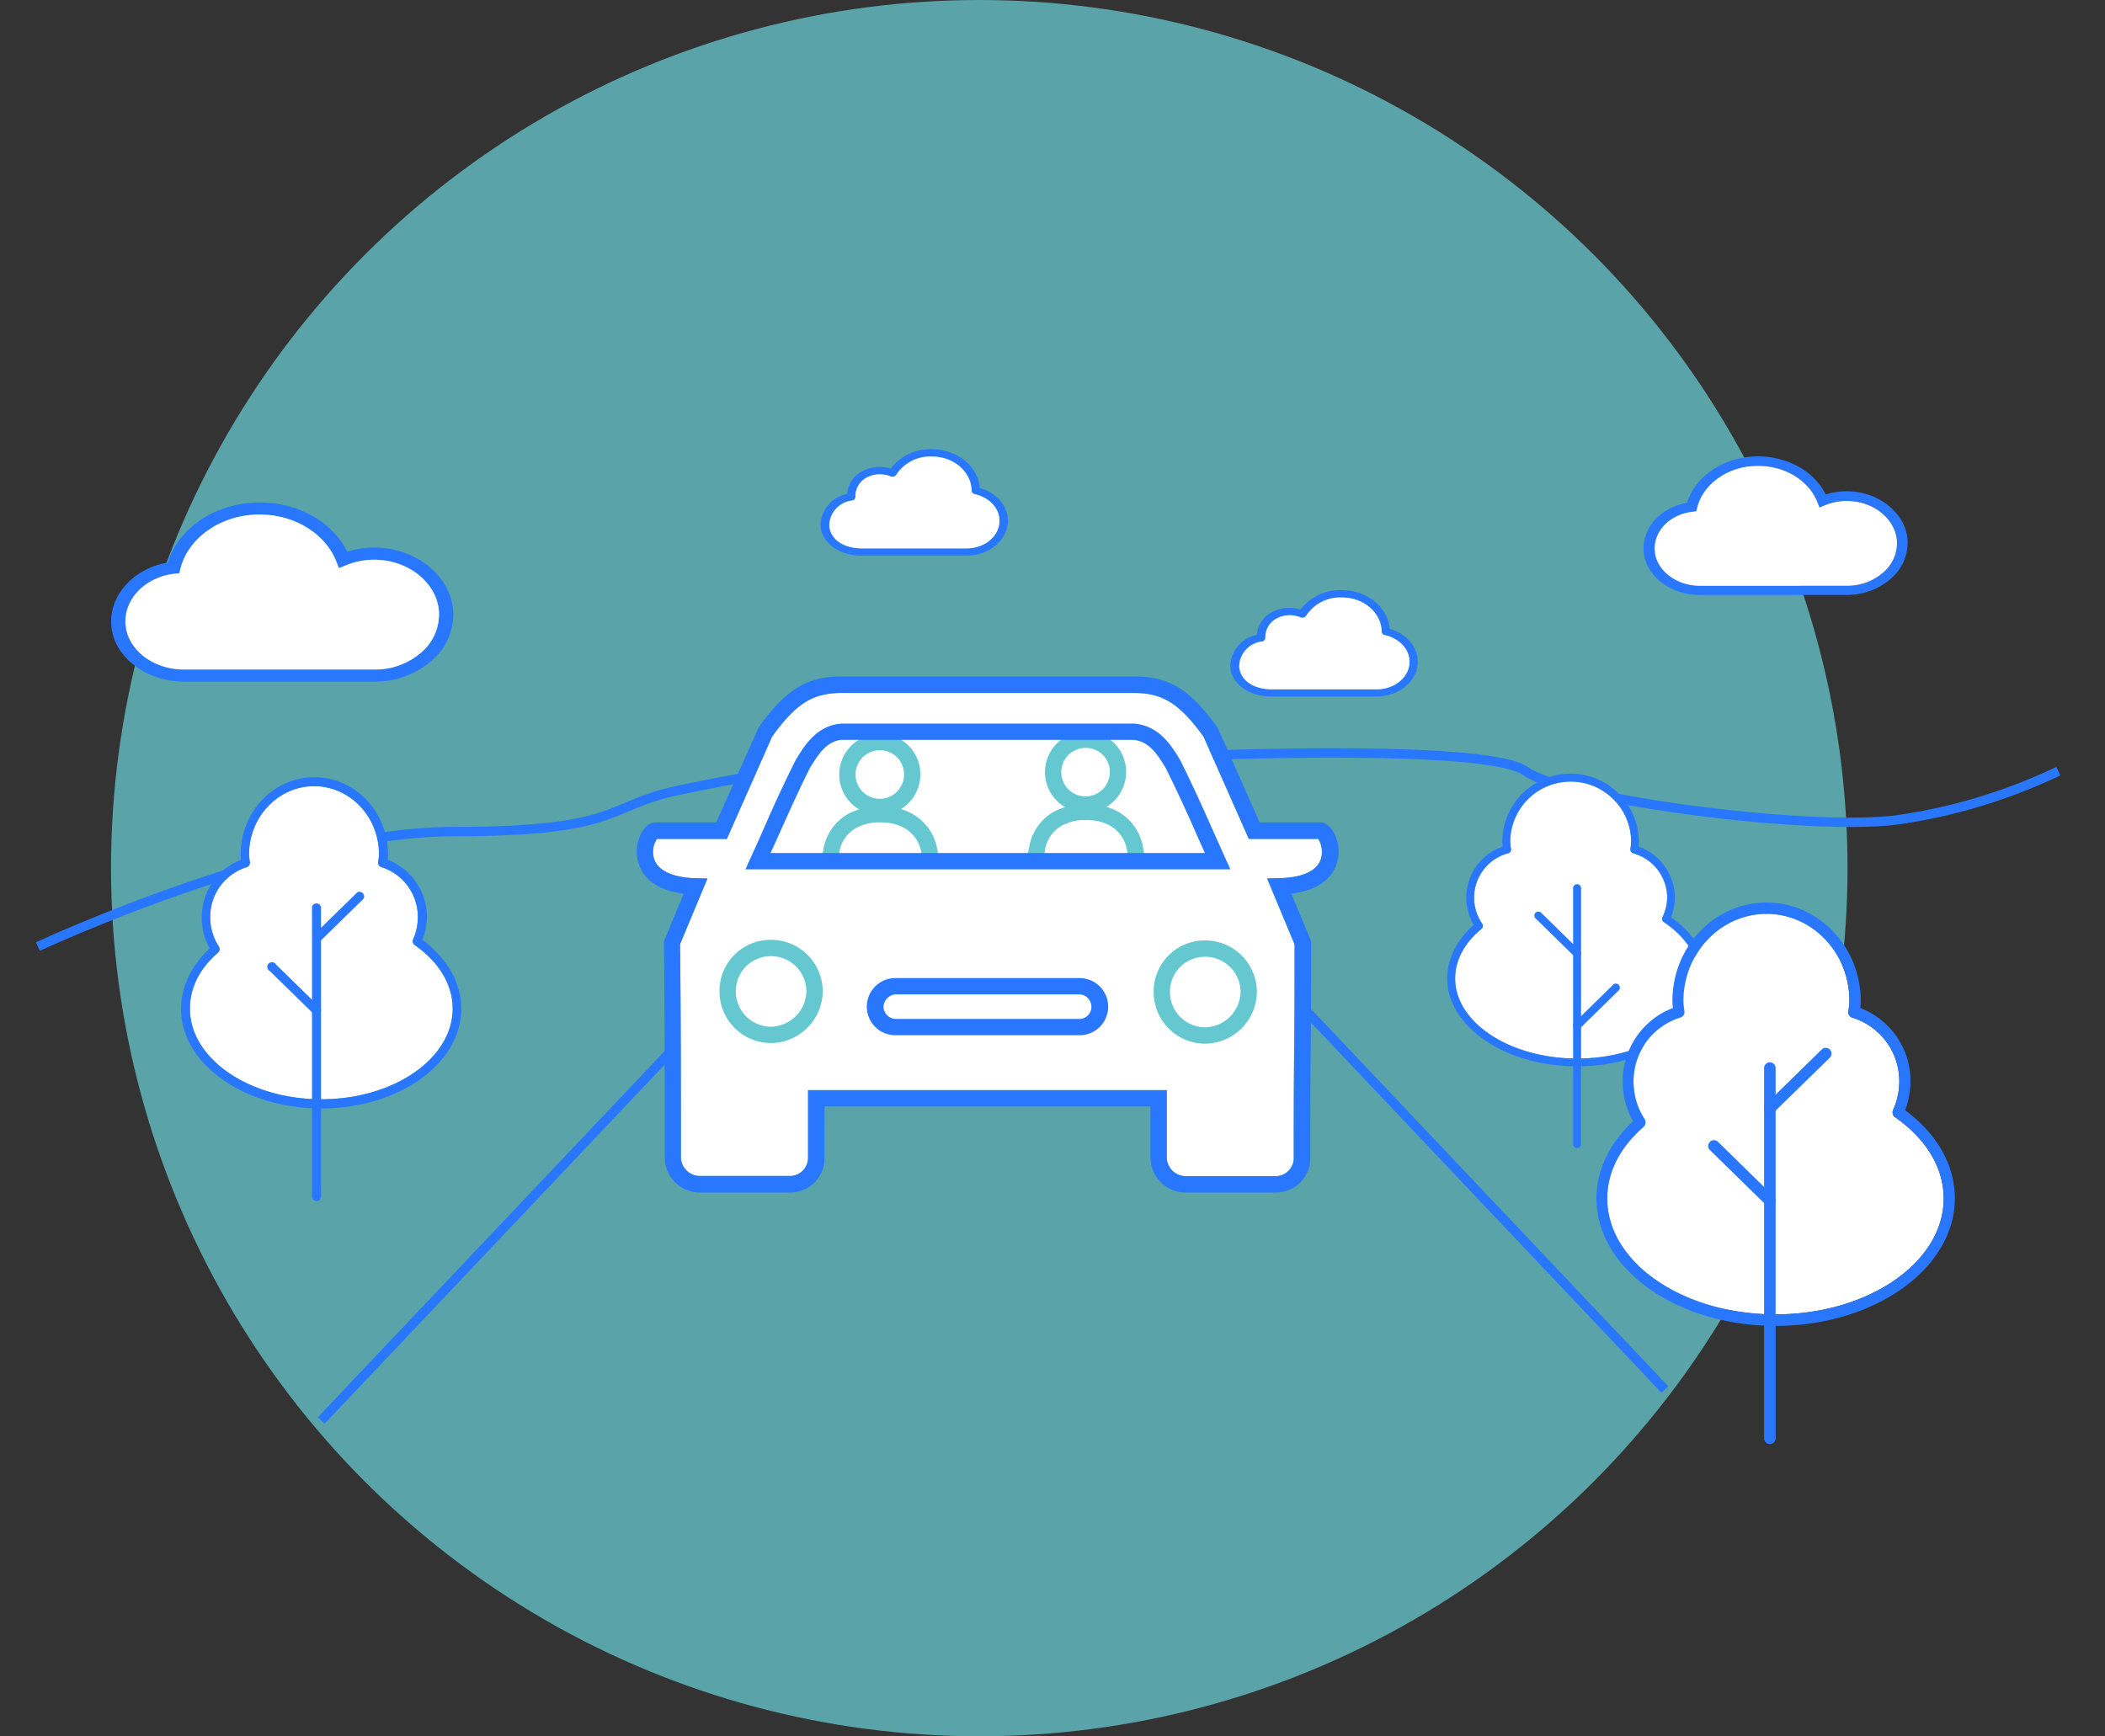 <svg xmlns="http://www.w3.org/2000/svg" viewBox="0 0 448.59 370.06"><rect x="0" y="0" width="448.59" height="370.06" fill="#333333" stroke="none"/><defs><style>.cls-1,.cls-6{fill:#65c8d0;}.cls-1{opacity:0.75;}.cls-2,.cls-5{fill:none;}.cls-2{stroke:#2977ff;stroke-miterlimit:10;stroke-width:2px;}.cls-3{fill:#fff;}.cls-4{fill:#2977ff;}</style></defs><title>Logo</title><g id="Calque_2" data-name="Calque 2"><g id="Calque_1-2" data-name="Calque 1"><circle class="cls-1" cx="208.69" cy="185.03" r="185.03"/><line class="cls-2" x1="68.45" y1="302.76" x2="144.45" y2="222.5"/><line class="cls-2" x1="354.8" y1="296.16" x2="278.81" y2="215.89"/><path class="cls-2" d="M8.08,201.74s52.38-24.5,88.49-24.5,32.42-5.54,47.88-8.77S162,165.28,162,165.28"/><path class="cls-2" d="M254.51,161.08s62.3-2.67,70.61,3.28,60.45,12.91,79.38,10.35a118.35,118.35,0,0,0,34.15-10.35"/><path class="cls-3" d="M66.94,167.56c-7.64,0-13.86,6.52-13.86,14.54a9.19,9.19,0,0,0,.11,1.22l.06.49a1,1,0,0,1-.66,1,11.07,11.07,0,0,0-7.79,10.68,11.46,11.46,0,0,0,1.84,6.26,1,1,0,0,1-.17,1.28c-4,3.45-6,7.58-6,11.94,0,10.65,12.58,19.32,28,19.32s28-8.67,28-19.32c0-5.1-2.88-9.91-8.11-13.56a1,1,0,0,1-.32-1.21,11.46,11.46,0,0,0,1-4.71,11.08,11.08,0,0,0-7.79-10.68,1,1,0,0,1-.66-1l.06-.49a9.19,9.19,0,0,0,.11-1.22C80.8,174.09,74.58,167.56,66.94,167.56Z"/><path class="cls-4" d="M68.45,236.25c-16.47,0-29.87-9.53-29.87-21.24,0-4.65,2.16-9.19,6.1-12.87A13.47,13.47,0,0,1,43,195.54a13,13,0,0,1,8.37-12.28,9.71,9.71,0,0,1-.08-1.15c0-9.08,7-16.46,15.7-16.46s15.7,7.38,15.7,16.46a9.71,9.71,0,0,1-.08,1.15,13,13,0,0,1,8.37,12.28A13.34,13.34,0,0,1,90,200.3c5.35,4,8.29,9.16,8.29,14.71C98.33,226.73,84.92,236.25,68.45,236.25Zm-1.51-68.69c-7.64,0-13.86,6.52-13.86,14.54a9.19,9.19,0,0,0,.11,1.22l.06.49a1,1,0,0,1-.66,1,11.07,11.07,0,0,0-7.79,10.68,11.46,11.46,0,0,0,1.84,6.26,1,1,0,0,1-.17,1.28c-4,3.45-6,7.58-6,11.94,0,10.65,12.58,19.32,28,19.32s28-8.67,28-19.32c0-5.1-2.88-9.91-8.11-13.56a1,1,0,0,1-.32-1.21,11.46,11.46,0,0,0,1-4.71,11.08,11.08,0,0,0-7.79-10.68,1,1,0,0,1-.66-1l.06-.49a9.19,9.19,0,0,0,.11-1.22C80.8,174.09,74.58,167.56,66.94,167.56Z"/><path class="cls-4" d="M67.49,256a1,1,0,0,1-1-1V193.27a1,1,0,0,1,1.92,0V255A1,1,0,0,1,67.49,256Z"/><path class="cls-4" d="M67.49,216.35a1,1,0,0,1-.67-.27l-9.32-9.12a1,1,0,1,1,1.34-1.37l9.32,9.12a1,1,0,0,1-.67,1.65Z"/><path class="cls-4" d="M67.49,200.95a1,1,0,0,1-.67-1.65l9.32-9.12a1,1,0,0,1,1.34,1.37l-9.32,9.12A1,1,0,0,1,67.49,200.95Z"/><path class="cls-3" d="M334.69,166.58a12.86,12.86,0,0,0-12.85,12.85,7.75,7.75,0,0,0,.1,1.08l.06.43a.85.85,0,0,1-.62.92,9.79,9.79,0,0,0-5.52,15,.85.85,0,0,1-.16,1.13c-3.66,3-5.6,6.7-5.6,10.55,0,9.41,11.66,17.07,26,17.07s26-7.66,26-17.07c0-4.5-2.67-8.76-7.51-12a.85.85,0,0,1-.3-1.07,9.73,9.73,0,0,0,1-4.16,9.85,9.85,0,0,0-7.22-9.44.85.85,0,0,1-.62-.92l.06-.43a7.75,7.75,0,0,0,.1-1.08A12.86,12.86,0,0,0,334.69,166.58Z"/><path class="cls-4" d="M336.09,227.27c-15.26,0-27.68-8.42-27.68-18.77,0-4.1,2-8.12,5.65-11.37a11.49,11.49,0,0,1,6.17-16.69,8.19,8.19,0,0,1-.08-1,14.54,14.54,0,1,1,29.09,0,8.19,8.19,0,0,1-.08,1,11.55,11.55,0,0,1,7.76,10.85,11.3,11.3,0,0,1-.82,4.21c5,3.5,7.68,8.1,7.68,13C363.77,218.85,351.35,227.27,336.09,227.27Zm-1.4-60.69a12.86,12.86,0,0,0-12.85,12.85,7.75,7.75,0,0,0,.1,1.08l.06.43a.85.85,0,0,1-.62.92,9.79,9.79,0,0,0-5.52,15,.85.85,0,0,1-.16,1.13c-3.66,3-5.6,6.7-5.6,10.55,0,9.41,11.66,17.07,26,17.07s26-7.66,26-17.07c0-4.5-2.67-8.76-7.51-12a.85.85,0,0,1-.3-1.07,9.73,9.73,0,0,0,1-4.16,9.85,9.85,0,0,0-7.22-9.44.85.85,0,0,1-.62-.92l.06-.43a7.75,7.75,0,0,0,.1-1.08A12.86,12.86,0,0,0,334.69,166.58Z"/><path class="cls-4" d="M336.09,244.69a.85.85,0,0,1-.85-.85V189.3a.85.85,0,0,1,1.7,0v54.55A.85.85,0,0,1,336.09,244.69Z"/><path class="cls-4" d="M336.09,204.07a.85.85,0,0,1-.59-.24l-8.23-8.06a.85.85,0,1,1,1.19-1.21l8.23,8.06a.85.85,0,0,1-.59,1.46Z"/><path class="cls-4" d="M336.09,219.44a.85.85,0,0,1-.59-1.46l8.23-8.06a.85.85,0,1,1,1.19,1.21l-8.23,8.06A.85.85,0,0,1,336.09,219.44Z"/><path class="cls-3" d="M376.46,194.77c-9.77,0-17.72,8.34-17.72,18.59a11.75,11.75,0,0,0,.14,1.56l.08.62a1.22,1.22,0,0,1-.85,1.33,14.16,14.16,0,0,0-10,13.66,14.65,14.65,0,0,0,2.35,8,1.27,1.27,0,0,1-.22,1.64c-5.06,4.41-7.73,9.69-7.73,15.27,0,13.62,16.08,24.7,35.85,24.7s35.85-11.08,35.85-24.7c0-6.52-3.68-12.67-10.37-17.34a1.26,1.26,0,0,1-.41-1.54,14.65,14.65,0,0,0,1.32-6,14.16,14.16,0,0,0-10-13.66,1.22,1.22,0,0,1-.85-1.33l.08-.62a11.75,11.75,0,0,0,.14-1.56C394.18,203.11,386.23,194.77,376.46,194.77Z"/><path class="cls-4" d="M378.4,282.59c-21.06,0-38.19-12.18-38.19-27.16,0-5.94,2.76-11.74,7.79-16.45a17.22,17.22,0,0,1-2.19-8.45,16.67,16.67,0,0,1,10.7-15.7,12.42,12.42,0,0,1-.11-1.47c0-11.6,9-21,20.07-21s20.07,9.44,20.07,21a12.42,12.42,0,0,1-.11,1.47,16.67,16.67,0,0,1,10.7,15.7,17.05,17.05,0,0,1-1.14,6.09c6.85,5.07,10.6,11.71,10.6,18.8C416.59,270.4,399.45,282.59,378.4,282.59Zm-1.93-87.82c-9.77,0-17.72,8.34-17.72,18.59a11.75,11.75,0,0,0,.14,1.56l.08.62a1.22,1.22,0,0,1-.85,1.33,14.16,14.16,0,0,0-10,13.66,14.65,14.65,0,0,0,2.35,8,1.27,1.27,0,0,1-.22,1.64c-5.06,4.41-7.73,9.69-7.73,15.27,0,13.62,16.08,24.7,35.85,24.7s35.85-11.08,35.85-24.7c0-6.52-3.68-12.67-10.37-17.34a1.26,1.26,0,0,1-.41-1.54,14.65,14.65,0,0,0,1.32-6,14.16,14.16,0,0,0-10-13.66,1.22,1.22,0,0,1-.85-1.33l.08-.62a11.75,11.75,0,0,0,.14-1.56C394.18,203.11,386.23,194.77,376.46,194.77Z"/><path class="cls-4" d="M377.17,307.79a1.23,1.23,0,0,1-1.23-1.23V227.64a1.23,1.23,0,0,1,2.46,0v78.93A1.23,1.23,0,0,1,377.17,307.79Z"/><path class="cls-4" d="M377.17,257.13a1.23,1.23,0,0,1-.86-.35L364.4,245.12a1.23,1.23,0,1,1,1.72-1.76L378,255a1.23,1.23,0,0,1-.86,2.11Z"/><path class="cls-4" d="M377.17,237.45a1.23,1.23,0,0,1-.86-2.11l11.91-11.66a1.23,1.23,0,1,1,1.72,1.76L378,237.1A1.23,1.23,0,0,1,377.17,237.45Z"/><rect class="cls-5" y="59.79" width="448.59" height="272.74"/><path d="M81.55,296.12"/><path class="cls-4" d="M79.72,145.27H39.18c-7.94,0-14.72-5.1-15.43-11.61s4.47-12.45,12-13.77c2.31-7.47,10.39-12.8,19.59-12.8,8.21,0,15.51,4.16,18.66,10.49a19.22,19.22,0,0,1,6.86-.84c8.49.47,15.4,6.48,15.73,13.67a13,13,0,0,1-4.69,10.47A18.28,18.28,0,0,1,79.72,145.27ZM55.3,109.66c-8.12,0-15.21,4.88-16.86,11.61l-.22.89-1.06.12c-6.43.75-11,5.64-10.39,11.14.57,5.2,6,9.28,12.41,9.28H79.72a15,15,0,0,0,10-3.59,10.69,10.69,0,0,0,3.84-8.59c-.28-5.9-5.94-10.82-12.9-11.2a15.74,15.74,0,0,0-6.87,1.14l-1.56.63-.54-1.39C69.32,113.69,62.75,109.66,55.3,109.66Z"/><path class="cls-3" d="M55.3,109.66c-8.12,0-15.21,4.88-16.86,11.61l-.22.89-1.06.12c-6.43.75-11,5.64-10.39,11.14.57,5.2,6,9.28,12.41,9.28H79.72a15,15,0,0,0,10-3.59,10.69,10.69,0,0,0,3.84-8.59c-.28-5.9-5.94-10.82-12.9-11.2a15.74,15.74,0,0,0-6.87,1.14l-1.56.63-.54-1.39C69.32,113.69,62.75,109.66,55.3,109.66Z"/><path class="cls-4" d="M285.9,125.78c5.76,0,9.94,3.94,10.24,8.24,3.49,1,6,3.75,6,7,0,4.1-4,7.44-8.82,7.44H271c-5.13,0-8.82-3-8.82-6.65a7,7,0,0,1,5.66-6.49,6.11,6.11,0,0,1,3.38-4.94,8.13,8.13,0,0,1,5.92-.46,10.6,10.6,0,0,1,8.72-4.15Zm0,1.57a8.58,8.58,0,0,0-7.53,3.86,1,1,0,0,1-1.24.36h0a6,6,0,0,0-4.9.16,4.51,4.51,0,0,0-2.57,4.23.83.83,0,0,1-.77.77,5.47,5.47,0,0,0-4.8,5.1c0,2.83,2.65,5.09,7,5.09h22.29c3.86,0,7-2.62,7-5.87,0-2.75-2.24-5-5.25-5.69a.82.82,0,0,1-.7-.77c0-3.67-3.48-7.24-8.44-7.24Z"/><path class="cls-3" d="M285.9,127.35a8.58,8.58,0,0,0-7.53,3.86,1,1,0,0,1-1.24.36h0a6,6,0,0,0-4.9.16,4.51,4.51,0,0,0-2.57,4.23.83.83,0,0,1-.77.77,5.47,5.47,0,0,0-4.8,5.1c0,2.83,2.65,5.09,7,5.09h22.29c3.86,0,7-2.62,7-5.87,0-2.75-2.24-5-5.25-5.69a.82.82,0,0,1-.7-.77c0-3.67-3.48-7.24-8.44-7.24Z"/><path class="cls-3" d="M172.18,232.35h76.43v14.33a4.06,4.06,0,0,0,4,4h19.26a3.87,3.87,0,0,0,3.82-4c0-7.57,0-15.14.09-22.74s.09-15.06.09-22.65L270,187.24l2.53-.06c5-.12,8.07-1.53,8.92-4.07a5.16,5.16,0,0,0-.57-4.31H266.11L256.46,157c-5.06-7-8.67-9.31-14.78-9.31h-62.4c-6.11,0-9.72,2.27-14.78,9.31l-9.64,21.8H140a5,5,0,0,0-.62,4.24c.81,2.54,4,4,8.85,4.14l2.53.06-5.84,14c.18,15.26.18,30.58.18,45.4a4.06,4.06,0,0,0,4,4h19.26a3.87,3.87,0,0,0,3.82-4Z"/><path class="cls-6" d="M187.49,159.91a5.17,5.17,0,1,0,5.17,5.17A5.11,5.11,0,0,0,187.49,159.91Zm0,13.81a8.64,8.64,0,1,1,0-17.29,8.55,8.55,0,0,1,8.64,8.64A8.65,8.65,0,0,1,187.49,173.72Z"/><path class="cls-6" d="M178.24,184.47l-3.38-.8.58-2.42a10.68,10.68,0,0,1,5.34-7.8,15.09,15.09,0,0,1,3.72-1.33,23.77,23.77,0,0,1,3.1-.26,12.77,12.77,0,0,1,3.19.28,12.25,12.25,0,0,1,3.64,1.32,10.75,10.75,0,0,1,5.36,7.89l.46,2.4-3.41.65-.46-2.42a7.32,7.32,0,0,0-3.62-5.48,9,9,0,0,0-2.72-1,13.49,13.49,0,0,0-5,0,11.78,11.78,0,0,0-2.66,1,7.29,7.29,0,0,0-3.56,5.43Z"/><path class="cls-6" d="M222.09,184l-3.38-.8.58-2.42a10.68,10.68,0,0,1,5.34-7.8,15.09,15.09,0,0,1,3.72-1.33,23.83,23.83,0,0,1,3.1-.26,12.76,12.76,0,0,1,3.18.28,12.25,12.25,0,0,1,3.64,1.32,10.75,10.75,0,0,1,5.36,7.89l.46,2.4-3.41.65-.46-2.42A7.32,7.32,0,0,0,236.6,176a9,9,0,0,0-2.72-1,13.48,13.48,0,0,0-5,0,11.76,11.76,0,0,0-2.66,1,7.29,7.29,0,0,0-3.56,5.43Z"/><path class="cls-6" d="M231.34,173.21a8.64,8.64,0,0,1,0-17.29,8.55,8.55,0,0,1,8.64,8.64A8.65,8.65,0,0,1,231.34,173.21Zm0-13.81a5.17,5.17,0,1,0,5.17,5.17A5.11,5.11,0,0,0,231.34,159.4Z"/><path class="cls-4" d="M271.91,254.16H252.65a7.49,7.49,0,0,1-7.48-7.48V235.83H175.7v10.86a7.31,7.31,0,0,1-7.29,7.48H149.15a7.49,7.49,0,0,1-7.48-7.48c0-14.93,0-30.36-.18-45.72v-.36l4.21-10.14c-9.29-1.12-10-7.06-10-9,0-2.92,1.68-6.18,4-6.18h12.94l9-20.2c5.83-8.16,10.3-10.91,17.71-10.91h62.4c7.41,0,11.88,2.75,17.71,10.91l.17.31,8.8,19.89h12.94c2.25,0,3.85,3.25,3.89,6.17,0,1.92-.68,7.86-10.06,9l4.21,10.13v.35c0,7.71,0,15.38-.09,23s-.09,15.15-.09,22.72A7.31,7.31,0,0,1,271.91,254.16Zm-99.69-21.81h76.43v14.33a4.06,4.06,0,0,0,4,4h19.26a3.87,3.87,0,0,0,3.82-4c0-7.57,0-15.14.09-22.74s.09-15.06.09-22.65l-5.84-14.06,2.53-.06c5-.12,8.07-1.53,8.92-4.07a5.16,5.16,0,0,0-.57-4.31H266.15L256.51,157c-5.06-7-8.67-9.31-14.78-9.31h-62.4c-6.11,0-9.72,2.27-14.78,9.31l-9.64,21.8H140a5,5,0,0,0-.62,4.24c.81,2.54,4,4,8.85,4.14l2.53.06-5.84,14c.18,15.26.18,30.58.18,45.4a4.06,4.06,0,0,0,4,4H168.4a3.87,3.87,0,0,0,3.82-4Z"/><path class="cls-4" d="M262.21,185.28H158.85l1.12-2.46c.92-2,1.82-4,2.74-6.11,2-4.6,4.16-9.36,6.73-14.49,2.13-3.68,4.76-7.54,9.73-8h62.56c5.13.46,7.76,4.32,9.84,7.9,2.62,5.24,4.75,10,6.8,14.63.91,2.05,1.81,4.07,2.72,6.07Zm-98-3.47h92.56l-1.63-3.65c-2-4.58-4.14-9.31-6.68-14.39-2.09-3.61-3.92-5.81-6.94-6.08H179.33c-2.85.27-4.68,2.47-6.83,6.17-2.48,5-4.58,9.69-6.61,14.26Z"/><path class="cls-4" d="M230.06,220.64H190.81a6.09,6.09,0,0,1,0-12.18h39.26a6.09,6.09,0,0,1,0,12.18Zm-39.26-8.7a2.76,2.76,0,0,0-2.52,2.71,2.69,2.69,0,0,0,2.52,2.52h39.26a2.56,2.56,0,0,0,2.52-2.52,2.62,2.62,0,0,0-2.52-2.71Z"/><path class="cls-6" d="M164.33,222.31a11,11,0,0,1-11-11,10.88,10.88,0,0,1,11-11,11,11,0,0,1,11,11A11.14,11.14,0,0,1,164.33,222.31Zm0-18.52a7.44,7.44,0,0,0-7.52,7.52,7.53,7.53,0,0,0,7.52,7.52,7.72,7.72,0,0,0,7.52-7.52A7.53,7.53,0,0,0,164.33,203.79Z"/><path class="cls-6" d="M256.85,222.44a11,11,0,0,1-11-11,10.88,10.88,0,0,1,11-11,11,11,0,0,1,11,11A11.14,11.14,0,0,1,256.85,222.44Zm0-18.52a7.44,7.44,0,0,0-7.52,7.52,7.53,7.53,0,0,0,7.52,7.52,7.72,7.72,0,0,0,7.52-7.52A7.53,7.53,0,0,0,256.85,203.92Z"/><path class="cls-4" d="M198.54,95.74c5.76,0,9.94,3.94,10.24,8.24,3.49,1,6,3.75,6,7,0,4.1-4,7.44-8.82,7.44H183.68c-5.13,0-8.82-3-8.82-6.65a7,7,0,0,1,5.66-6.49,6.11,6.11,0,0,1,3.38-4.94,8.13,8.13,0,0,1,5.92-.46,10.6,10.6,0,0,1,8.72-4.15Zm0,1.57a8.58,8.58,0,0,0-7.53,3.86,1,1,0,0,1-1.24.36h0a6,6,0,0,0-4.9.16,4.51,4.51,0,0,0-2.57,4.23.83.83,0,0,1-.77.77,5.47,5.47,0,0,0-4.8,5.1c0,2.83,2.65,5.09,7,5.09H206c3.86,0,7-2.62,7-5.87,0-2.75-2.24-5-5.25-5.69a.82.82,0,0,1-.7-.77c0-3.67-3.48-7.24-8.44-7.24Z"/><path class="cls-3" d="M198.54,97.31a8.58,8.58,0,0,0-7.53,3.86,1,1,0,0,1-1.24.36h0a6,6,0,0,0-4.9.16,4.51,4.51,0,0,0-2.57,4.23.83.83,0,0,1-.77.77,5.47,5.47,0,0,0-4.8,5.1c0,2.83,2.65,5.09,7,5.09H206c3.86,0,7-2.62,7-5.87,0-2.75-2.24-5-5.25-5.69a.82.82,0,0,1-.7-.77c0-3.67-3.48-7.24-8.44-7.24Z"/><path class="cls-4" d="M393.53,126.8H362.22c-6.13,0-11.37-3.94-11.92-9s3.45-9.61,9.23-10.64c1.79-5.77,8-9.89,15.13-9.89,6.34,0,12,3.22,14.41,8.11a14.85,14.85,0,0,1,5.3-.65c6.56.36,11.89,5,12.15,10.56a10.07,10.07,0,0,1-3.62,8.09A14.12,14.12,0,0,1,393.53,126.8ZM374.67,99.29c-6.27,0-11.75,3.77-13,9l-.17.69-.82.1c-5,.58-8.49,4.36-8,8.6.44,4,4.65,7.17,9.58,7.17h31.31a11.58,11.58,0,0,0,7.69-2.78,8.26,8.26,0,0,0,3-6.63c-.21-4.55-4.59-8.36-10-8.65a12.16,12.16,0,0,0-5.31.88l-1.2.49-.42-1.08C385.49,102.41,380.42,99.29,374.67,99.29Z"/><path class="cls-3" d="M374.67,99.29c-6.27,0-11.75,3.77-13,9l-.17.69-.82.1c-5,.58-8.49,4.36-8,8.6.44,4,4.65,7.17,9.58,7.17h31.31a11.58,11.58,0,0,0,7.69-2.78,8.26,8.26,0,0,0,3-6.63c-.21-4.55-4.59-8.36-10-8.65a12.16,12.16,0,0,0-5.31.88l-1.2.49-.42-1.08C385.49,102.41,380.42,99.29,374.67,99.29Z"/></g></g></svg>